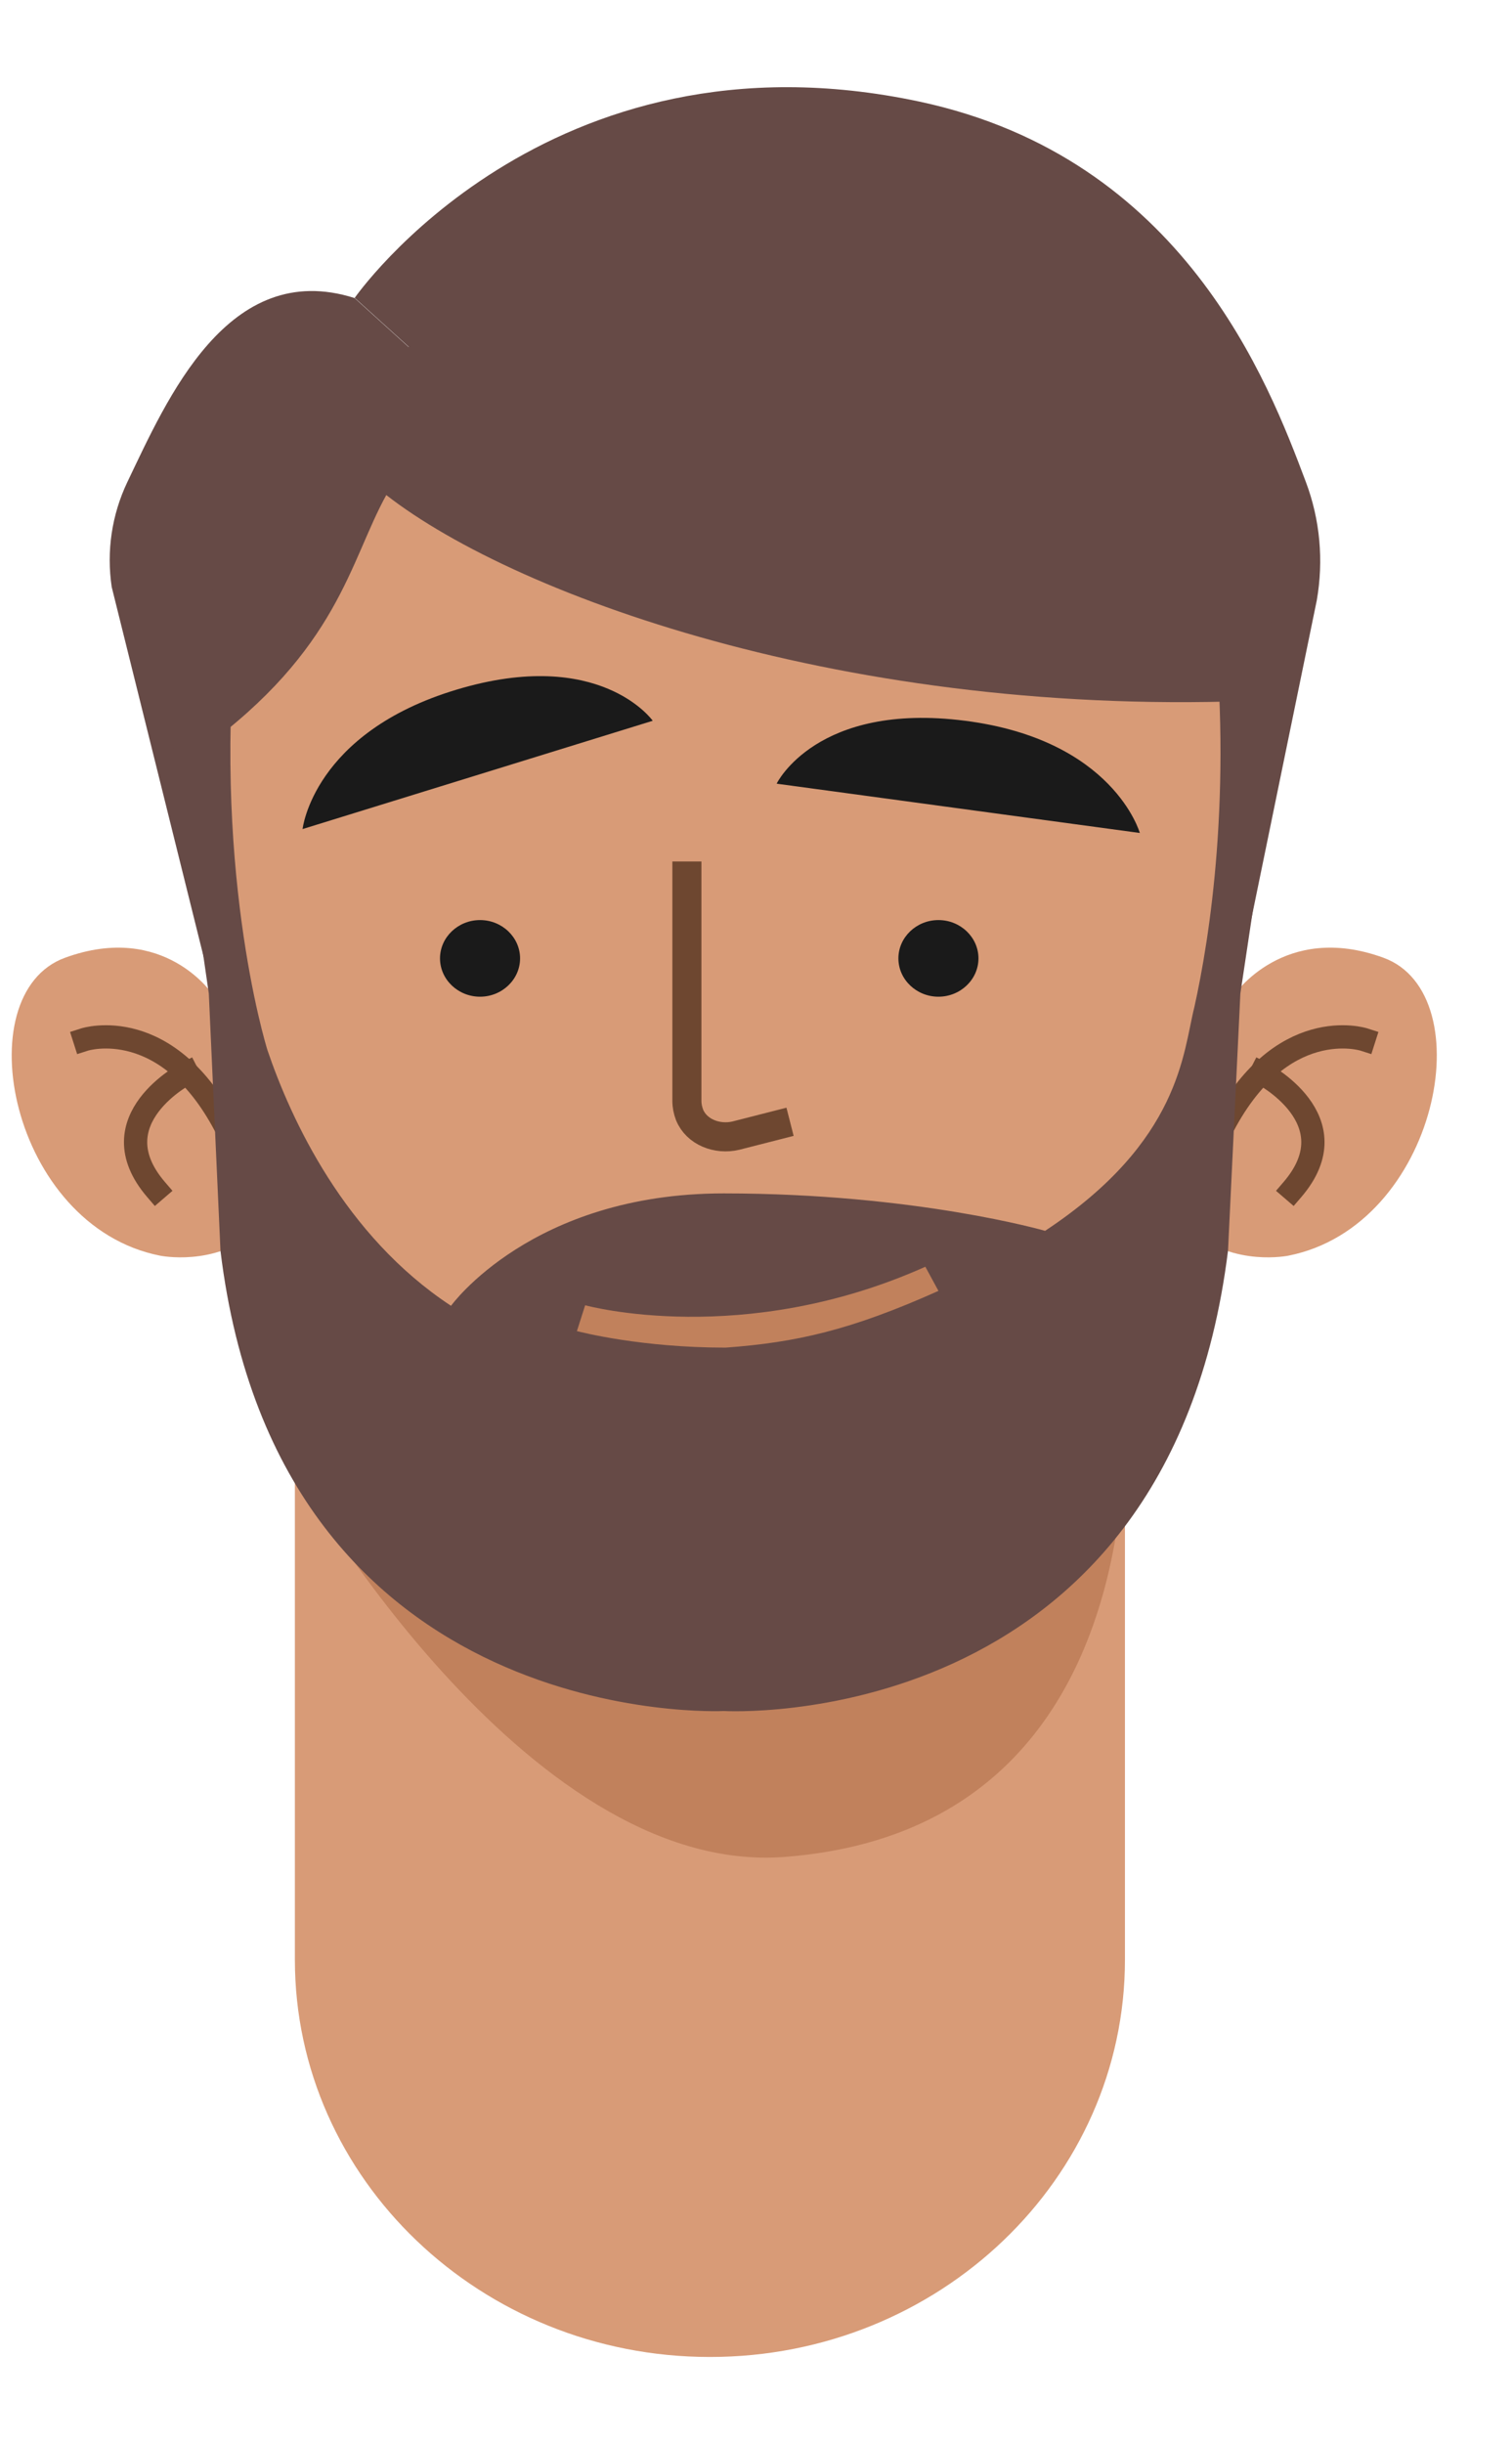 <svg width="130" height="210" viewBox="0 0 130 210" fill="none" xmlns="http://www.w3.org/2000/svg">
<g clip-path="url(#clip0_306_2)">
<path d="M25.354 95.755H96.721V168.372C96.721 187.192 80.744 202.5 61.037 202.5C41.36 202.5 25.354 187.219 25.354 168.372V95.755Z" class="skin" fill="#D89B77"/>
<path d="M25.354 126.344C25.354 126.344 44.974 161.24 67.434 159.539C102.114 156.905 96.377 115.782 96.377 115.782C96.377 115.782 82.924 143.216 61.64 143.216C37.917 143.243 25.382 126.316 25.382 126.316L25.354 126.344Z" fill="#C1815C"/>
<path d="M30.487 25.606C30.487 25.606 46.952 1.876 79.079 8.735C101.74 13.59 109.055 32.849 112.267 41.381C113.501 44.645 113.816 48.157 113.214 51.586L106.244 85.495L73.256 32.986L41.33 35.4L30.545 25.634L30.487 25.606Z" class="hair" fill="#664A46"/>
<path d="M106.1 85.495C106.1 85.495 110.374 79.158 118.951 82.285C127.527 85.413 123.655 105.33 110.775 107.881C110.775 107.881 106.157 108.841 102.543 105.823C102.543 105.823 105.612 91.091 106.1 85.522V85.495Z" class="skin" fill="#D89B77"/>
<path d="M117.258 89.308C117.258 89.308 110.058 87.004 104.952 97.154" stroke="#6E4730" stroke-width="2" stroke-linecap="square" stroke-linejoin="round"/>
<path d="M108.452 92.189C108.452 92.189 116.283 96.194 111.12 102.202" stroke="#6E4730" stroke-width="2" stroke-linecap="square" stroke-linejoin="round"/>
<path d="M18.325 85.495C18.325 85.495 14.166 79.158 5.589 82.285C-2.987 85.413 0.885 105.33 13.764 107.881C13.764 107.881 18.383 108.841 21.997 105.823C21.997 105.823 18.842 91.091 18.325 85.495Z" class="skin" fill="#D89B77"/>
<path d="M7.281 89.308C7.281 89.308 14.481 87.004 19.587 97.154" stroke="#6E4730" stroke-width="2" stroke-linecap="square" stroke-linejoin="round"/>
<path d="M16.087 92.189C16.087 92.189 8.256 96.194 13.42 102.202" stroke="#6E4730" stroke-width="2" stroke-linecap="square" stroke-linejoin="round"/>
<path d="M107.075 66.565C107.075 78.581 105.842 103.738 98.126 118.662C90.869 132.681 78.878 140.225 63.13 140.664C47.411 141.103 35.679 135.314 26.299 117.126C16.919 98.937 17.35 66.785 17.35 66.785C17.35 66.785 17.35 23.851 61.725 23.851C108.452 23.851 107.075 66.565 107.075 66.565Z" class="skin" fill="#D89B77"/>
<path d="M18.325 85.495L9.605 50.434C9.146 47.362 9.605 44.234 10.953 41.408C14.338 34.358 19.587 22.15 30.488 25.607L41.273 35.373C41.273 35.373 24.808 38.555 18.182 59.158L18.297 85.467L18.325 85.495Z" class="hair" fill="#664A46"/>
<path d="M110.661 60.063C110.661 60.063 105.67 23.686 81.288 21.107C56.906 18.528 36.54 28.816 36.54 28.816L31.462 32.437C31.462 32.437 32.294 33.398 33.929 34.934C14.51 36.717 17.349 64.37 17.349 64.37C29.11 55.811 30.057 48.239 33.212 42.533C44.6 51.394 74.432 62.148 110.661 60.063Z" class="hair" fill="#664A46"/>
<path d="M111.293 54.275L104.265 52.273C105.986 68.102 104.007 80.612 102.687 86.537C101.712 90.378 101.53 98.038 89.855 105.747C89.855 105.747 78.736 102.531 62.213 102.531C45.719 102.531 38.778 112.188 38.778 112.188C29.599 106.153 25.009 96.139 23.001 90.241C22.8 89.61 18.096 74.11 20.477 52.273L13.449 54.275L17.953 85.358L18.957 107.469C24.005 148.949 62.242 147.002 62.242 147.002C62.242 147.002 100.393 149.251 105.584 107.442L106.646 85.358L111.321 54.248L111.293 54.275Z" class="hair" fill="#664A46"/>
<path d="M62.384 115.781C55.117 115.781 49.98 114.456 49.602 114.361L50.311 112.141C50.472 112.184 63.901 115.838 79.56 108.833L80.686 110.907C73.117 114.298 68.426 115.338 62.393 115.781H62.384Z" fill="#C1815C"/>
<path d="M59.058 75.262V94.575C59.058 95.014 59.144 95.398 59.287 95.782C59.889 97.264 61.668 97.95 63.274 97.566L66.716 96.688" stroke="#6E4730" stroke-width="2.5" stroke-linecap="square" stroke-linejoin="round"/>
<path d="M44.715 82.34C44.715 84.151 43.166 85.632 41.273 85.632C39.38 85.632 37.831 84.151 37.831 82.34C37.831 80.529 39.38 79.048 41.273 79.048C43.166 79.048 44.715 80.529 44.715 82.34Z" fill="#1A1A1A"/>
<path d="M84.127 82.34C84.127 84.151 82.579 85.632 80.685 85.632C78.792 85.632 77.243 84.151 77.243 82.34C77.243 80.529 78.792 79.048 80.685 79.048C82.579 79.048 84.127 80.529 84.127 82.34Z" fill="#1A1A1A"/>
<path d="M66.79 67.333L98 71.565C98 71.565 95.754 63.557 82.971 61.924C70.216 60.288 66.787 67.306 66.787 67.306L66.79 67.333Z" fill="#1A1A1A"/>
<path d="M56.106 61.93L26.015 71.229C26.015 71.229 26.916 62.96 39.257 59.25C51.57 55.542 56.104 61.902 56.104 61.902L56.106 61.93Z" fill="#1A1A1A"/>
</g>
<defs>
<clipPath id="clip0_306_2">
<rect width="122.541" height="195" fill="white" transform="translate(1 7.5)"/>
</clipPath>
</defs>
</svg>
